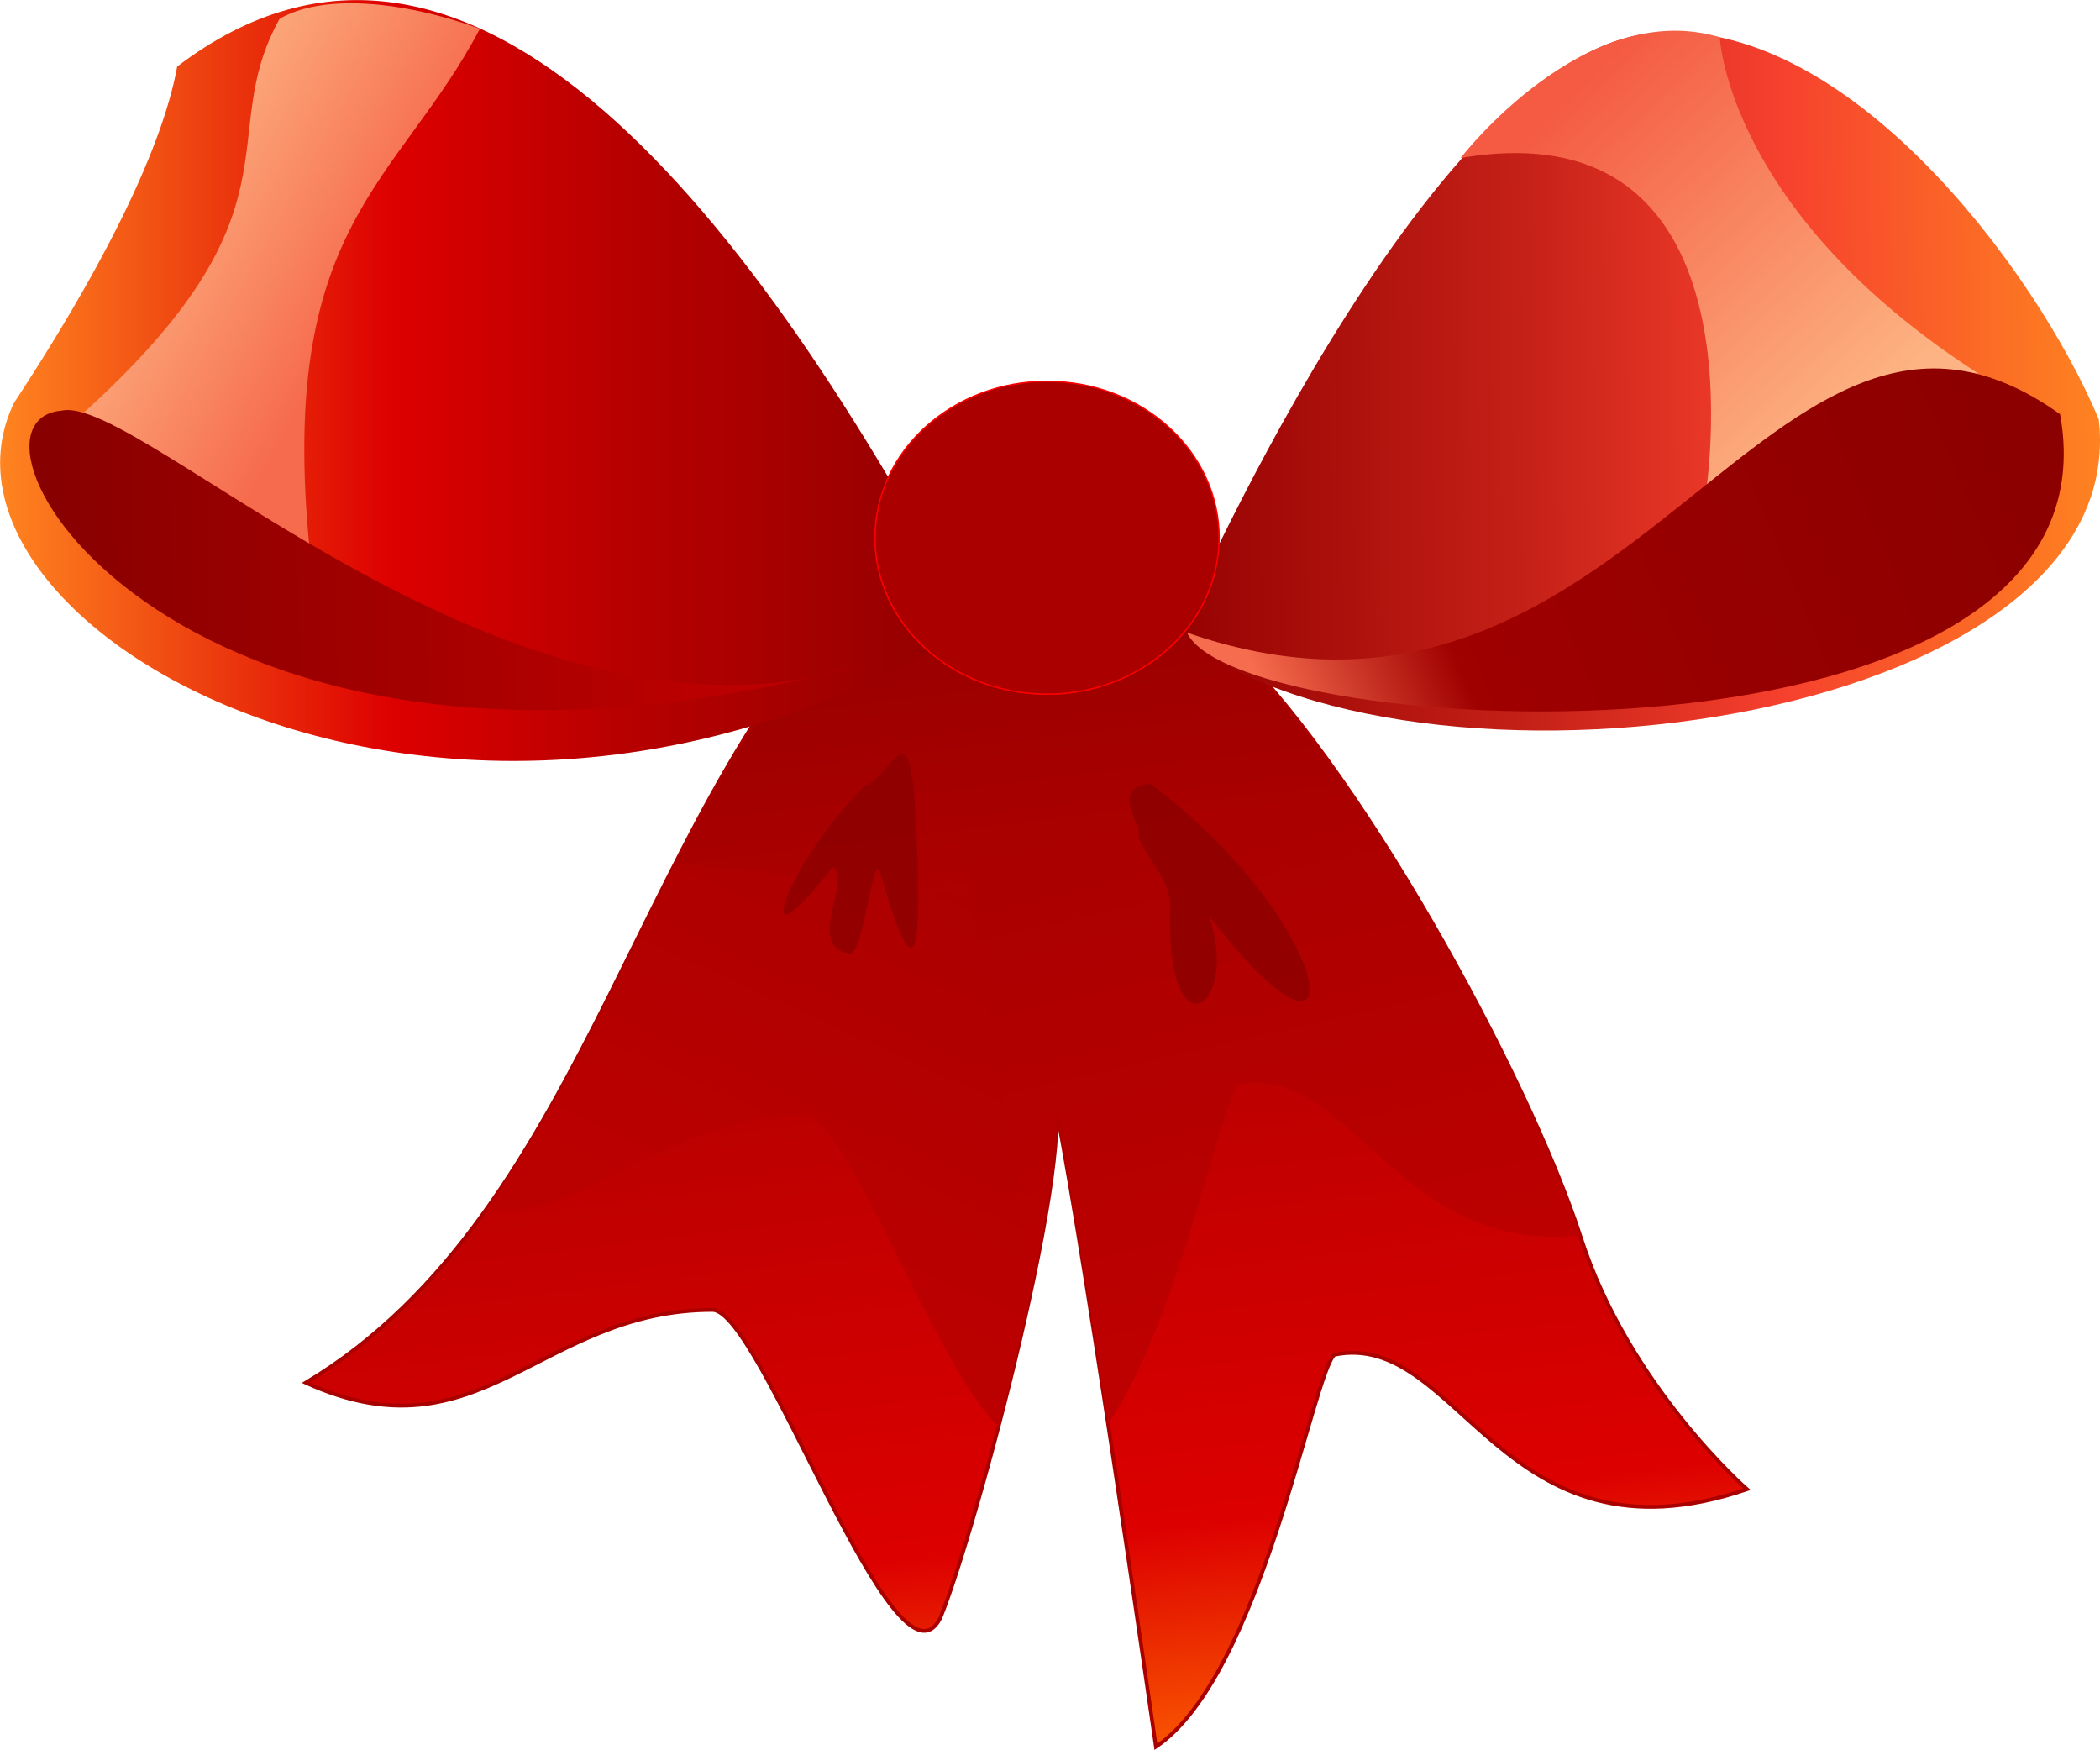 <svg id="svg2" xmlns="http://www.w3.org/2000/svg" xmlns:xlink="http://www.w3.org/1999/xlink" viewBox="0 0 600 500"><defs><style>.cls-1{stroke:#a90000;stroke-width:1.07px;fill:url(#linear-gradient);}.cls-2{fill:url(#linear-gradient-2);}.cls-3{fill:url(#linear-gradient-3);}.cls-4,.cls-5{fill:#800;isolation:isolate;}.cls-4{opacity:0.7;}.cls-5{opacity:0.68;}.cls-6{fill:url(#linear-gradient-4);}.cls-7{fill:url(#linear-gradient-5);}.cls-8{fill:url(#linear-gradient-6);}.cls-9{fill:url(#linear-gradient-7);}.cls-10{fill:url(#linear-gradient-8);}.cls-11{fill:url(#linear-gradient-9);}.cls-12{fill:#a00;stroke:red;stroke-width:0.4px;}</style><linearGradient id="linear-gradient" x1="-349.01" y1="-74.91" x2="-389.01" y2="226.52" gradientTransform="matrix(1.23, 0, 0, -1.12, 738.55, 431.42)" gradientUnits="userSpaceOnUse"><stop offset="0" stop-color="#f60"/><stop offset="0.22" stop-color="#d00"/><stop offset="1" stop-color="#900"/></linearGradient><linearGradient id="linear-gradient-2" x1="-440.62" y1="16.07" x2="-389.83" y2="118.15" gradientTransform="matrix(1.23, 0, 0, -1.12, 765.12, 375.7)" gradientUnits="userSpaceOnUse"><stop offset="0" stop-color="#b00"/><stop offset="1" stop-color="#a00"/></linearGradient><linearGradient id="linear-gradient-3" x1="294.07" y1="129.78" x2="253.35" y2="277.64" gradientTransform="matrix(1.2, 0, 0, -1, 24, 501.27)" gradientUnits="userSpaceOnUse"><stop offset="0" stop-color="#bd0000"/><stop offset="1" stop-color="#a80000"/></linearGradient><linearGradient id="linear-gradient-4" x1="193.34" y1="310.68" x2="417.59" y2="308.66" gradientTransform="translate(842.66 455.59) rotate(180) scale(1.23 1.12)" gradientUnits="userSpaceOnUse"><stop offset="0" stop-color="#ff8620"/><stop offset="0.35" stop-color="#f6402e"/><stop offset="0.62" stop-color="#c42017"/><stop offset="1" stop-color="#930000"/></linearGradient><linearGradient id="linear-gradient-5" x1="200.87" y1="119.41" x2="276.12" y2="193.16" gradientTransform="translate(781.06 250.32) rotate(180) scale(1.23 1.12)" gradientUnits="userSpaceOnUse"><stop offset="0" stop-color="#fdb383"/><stop offset="1" stop-color="#f45b42"/></linearGradient><linearGradient id="linear-gradient-6" x1="204.12" y1="291.64" x2="388.05" y2="221.29" gradientTransform="translate(842.57 455.81) rotate(180) scale(1.23 1.12)" gradientUnits="userSpaceOnUse"><stop offset="0" stop-color="#8b0000"/><stop offset="0.77" stop-color="#9f0000"/><stop offset="1" stop-color="#f66c4e"/></linearGradient><linearGradient id="linear-gradient-7" x1="427.57" y1="300.09" x2="199.78" y2="300.09" gradientTransform="translate(525.72 444.67) rotate(180) scale(1.23 1.12)" gradientUnits="userSpaceOnUse"><stop offset="0" stop-color="#ff8520"/><stop offset="0.4" stop-color="#d00"/><stop offset="0.64" stop-color="#b70000"/><stop offset="1" stop-color="#910000"/></linearGradient><linearGradient id="linear-gradient-8" x1="388.44" y1="349.85" x2="340.46" y2="325.6" gradientTransform="translate(525.72 444.67) rotate(180) scale(1.23 1.12)" gradientUnits="userSpaceOnUse"><stop offset="0" stop-color="#fcaa7c"/><stop offset="1" stop-color="#f66a4d"/></linearGradient><linearGradient id="linear-gradient-9" x1="412.03" y1="250.91" x2="267.07" y2="252.93" gradientTransform="translate(524.48 441.85) rotate(180) scale(1.23 1.12)" gradientUnits="userSpaceOnUse"><stop offset="0" stop-color="#890000"/><stop offset="1" stop-color="#ba0000"/></linearGradient></defs><title>ribbon-08</title><path id="path103" class="cls-1" d="M87.36,395C169.73,345.65,182.22,225.65,251,163.11c.29-.27,40.49,19.2,44,20.79,16.75,7.61,42.28-12.77,54.56-1.6,37.38,34,87.15,124.93,102.08,171.14,13.76,42.62,47.51,72,47.51,72C429,449.4,416.92,379.68,381.26,387c-6.26,5.69-20.95,91.81-51,112,0,0-22.88-159.47-29.92-188.73,8.75,14.06-21.72,127.81-31.68,151.94-12.9,25.29-51.15-88-65.11-88-49.12,0-66.34,43.44-116.15,20.81Z"/><path id="path535" class="cls-2" d="M193,246.59c-17.3,33.81-33,69.34-54.3,99.18,32.55,1.55,51.41-27.28,91.43-27.28,11.27,0,38.35,73.85,55.16,89,8.93-34.08,17.35-73.35,16.54-90.22,2,10,4.68,25.69,7.58,43.63,9.76-35.88,19.9-80.95,19-99.35L193,246.58Zm133.91,7.93c.44,1.83.95,4.17,1.5,6.94-.14-3.15-.62-5.55-1.49-6.94Z"/><path id="path549" class="cls-3" d="M386.26,226.91,274.39,240.09c4.92,24.63,13.88,83.25,20.44,127.38,4.47-21,7.48-39.83,7-50.22,3.58,18,9.36,54.26,14.77,89.69,20.95-31.73,32.06-92.32,37.27-97.06,31.92-6.57,44.93,48.59,97.62,43-10.45-32.06-37.31-85.11-65.21-126Z"/><path id="path491" class="cls-4" d="M328.75,223.93c54.34,41,60.09,93.9,16.64,37.64,9.26,26.74-12.58,40.61-11-2.17.32-9.19-10.24-17.72-9-21.9-.85-3.93-7.17-13,3.44-13.57Z"/><path id="path493" class="cls-5" d="M247.06,224.47c-22.27,22.21-34.29,55.71-9.22,23.21,6.11,2.86-8,22.68,4.83,24.71,4.23.66,6.72-30.58,8.89-22.92,11.26,39.74,11.78,17.67,10.07-15.72s-6.88-11.33-14.57-9.29Z"/><g id="g392"><path id="path368" class="cls-6" d="M336.46,180.85S407.33,16.2,471.48,9.51C527,3.72,581.61,76.81,599.66,119.79c10,88.77-199.12,114.79-263.2,61.06Z"/><path id="path378" class="cls-7" d="M487,143.53s19.91-113.66-69.69-98.39c0,0,35.47-46.09,74.05-34.49,0,0,2.24,50,74,96.13-16.54-.8-42.32.56-78.39,36.75Z"/><path id="path356" class="cls-8" d="M339.13,180.71c14.93,31.74,268.76,44.48,249.47-62.38C505.07,58.65,467.63,225.33,339.13,180.71Z"/></g><g id="g431"><path id="path397" class="cls-9" d="M277.75,179C216,62.82,134.33-44.66,50.63,19,47.21,37.9,34.46,68.72,4,115.09-27.14,179.55,131,269.7,277.75,179Z"/><path id="path401" class="cls-10" d="M88.59,158.06C78.94,64.19,113.79,52.6,137.12,8.21,114.41,0,92-1.69,79.88,5.38c-19,34.22,8.4,54.58-56.62,113.1,7.16,6.07,15.87,9.27,65.33,39.59Z"/><path id="path399" class="cls-11" d="M244.77,190.3c-98.93,30.25-204.71-78-227.12-73C-18.43,120.18,50,241.47,244.77,190.3Z"/></g><path id="path79" class="cls-12" d="M250.07,151.24c1.44-24.64,24.59-43.55,51.7-42.24s47.92,22.35,46.47,47-24.59,43.55-51.7,42.24S248.62,175.87,250.07,151.24Z"/></svg>